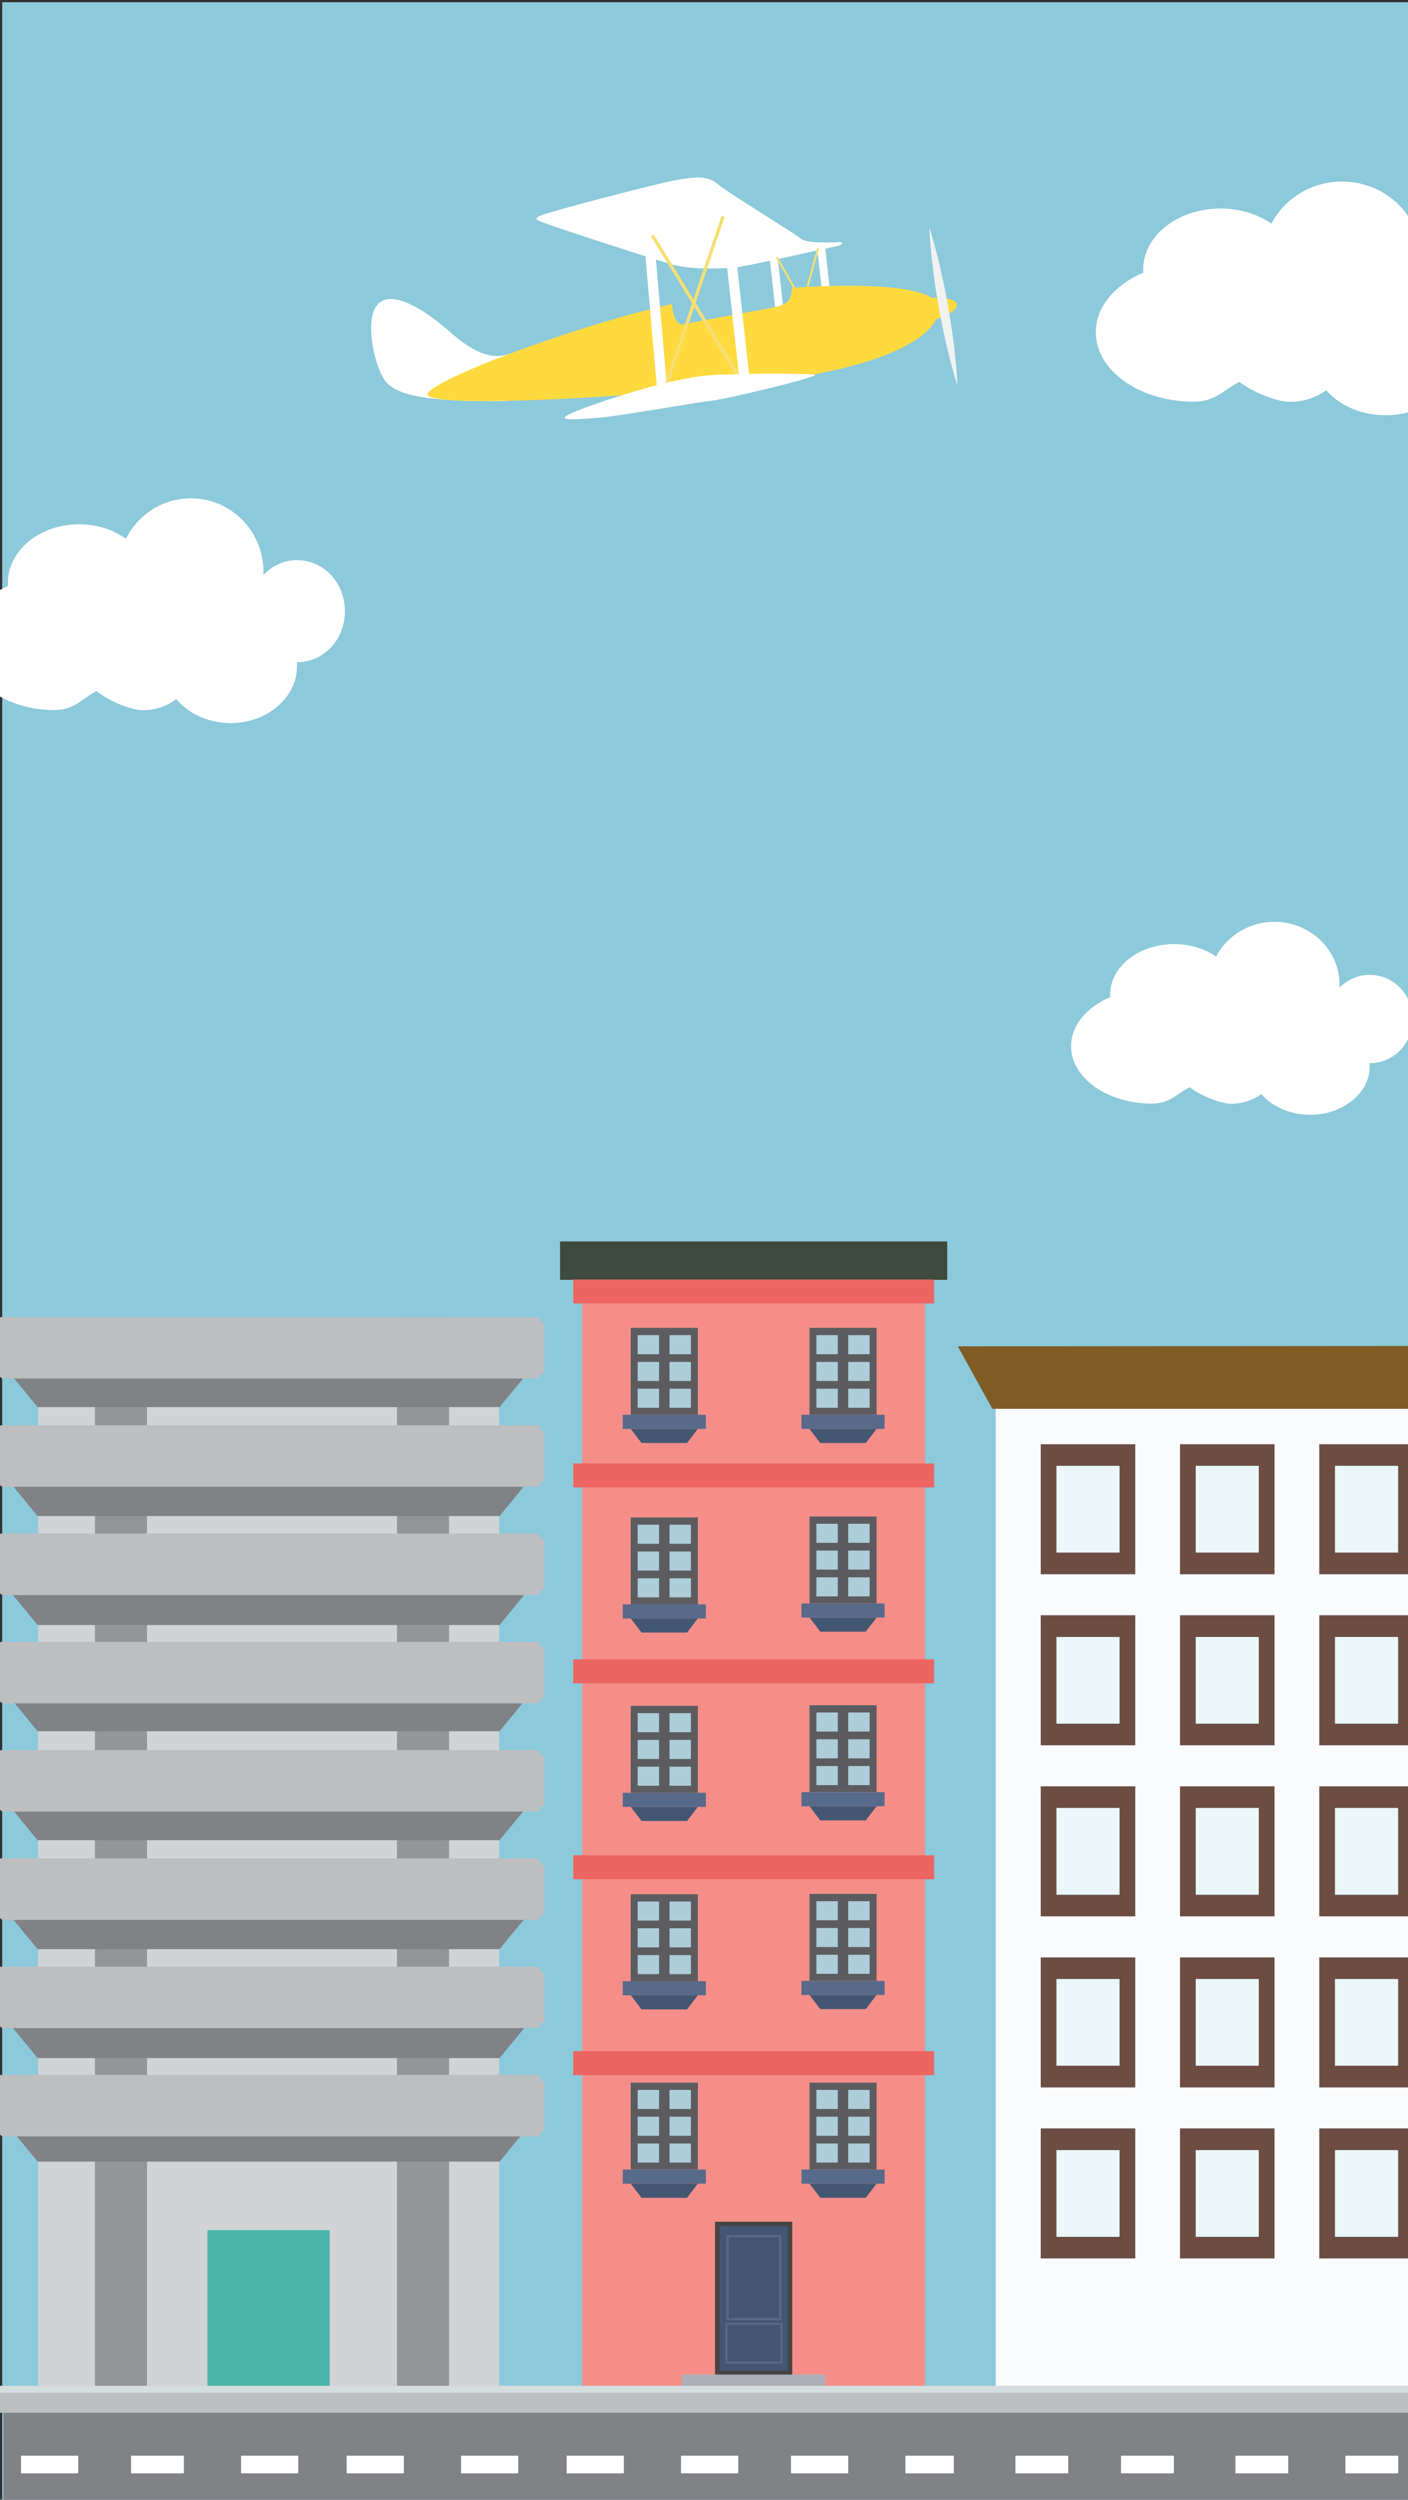 <?xml version="1.0" encoding="utf-8"?>
<!-- Generator: Adobe Illustrator 16.0.0, SVG Export Plug-In . SVG Version: 6.00 Build 0)  -->
<!DOCTYPE svg PUBLIC "-//W3C//DTD SVG 1.1//EN" "http://www.w3.org/Graphics/SVG/1.1/DTD/svg11.dtd">
<svg version="1.1" id="Layer_1" xmlns="http://www.w3.org/2000/svg" xmlns:xlink="http://www.w3.org/1999/xlink" x="0px" y="0px"
	 width="320px" height="568px" viewBox="0 0 320 568" enable-background="new 0 0 320 568" xml:space="preserve">
<rect x="0" y="0" width="320" height="568" fill="#333333" stroke="none"/>
<rect x="0.5" y="0.5" fill="#8CC9DB" width="322" height="574"/>
<path fill="#FFFFFF" d="M311.277,221.517c-2.666,0-5.08,1.111-6.844,2.91c0.01-0.218,0.019-0.438,0.019-0.659
	c0-7.9-6.634-14.307-14.815-14.307c-5.793,0-10.809,3.214-13.242,7.896c-2.556-1.764-5.897-2.835-9.56-2.835
	c-8.021,0-14.521,5.125-14.521,11.445c0,0.198,0.008,0.395,0.02,0.59c-5.338,2.28-8.906,6.431-8.906,11.173
	c0,7.199,8.227,13.034,18.369,13.034c4.053,0,5.559-2.154,8.596-3.729c1.869,1.565,6.66,3.755,9.479,3.755
	c2.604,0,4.979-0.825,6.802-2.186c2.43,2.839,6.508,4.704,11.127,4.704c7.443,0,13.479-4.975,13.479-10.945
	c0-0.214-0.011-0.771-0.024-0.771c0.01,0,0.016,0,0.024,0c5.399,0,9.778-4.418,9.778-10.038
	C321.057,225.935,316.678,221.517,311.277,221.517z"/>
<path fill="#FFFFFF" d="M331.214,55.854c-3.228,0-6.151,1.346-8.288,3.524c0.014-0.266,0.021-0.53,0.021-0.798
	c0-9.569-8.035-17.326-17.942-17.326c-7.019,0-13.091,3.893-16.04,9.563c-3.093-2.136-7.143-3.434-11.576-3.434
	c-9.711,0-17.584,6.207-17.584,13.861c0,0.238,0.008,0.478,0.023,0.715c-6.465,2.76-10.787,7.788-10.787,13.529
	c0,8.719,9.961,15.786,22.247,15.786c4.905,0,6.729-2.608,10.407-4.518c2.266,1.896,8.066,4.547,11.479,4.547
	c3.153,0,6.032-0.998,8.237-2.646c2.939,3.438,7.879,5.695,13.473,5.695c9.018,0,16.325-5.813,16.325-13.043
	c0-0.258-0.012-0.723-0.03-0.723c0.012,0,0.021,0,0.03,0c6.539,0,11.843-5.564,11.843-12.369
	C343.057,61.418,337.753,55.854,331.214,55.854z"/>
<path fill="#FFFFFF" d="M67.491,127.276c-2.971,0-5.66,1.294-7.625,3.39c0.012-0.254,0.019-0.51,0.019-0.768
	c0-9.204-7.391-16.665-16.507-16.665c-6.457,0-12.044,3.744-14.757,9.198c-2.846-2.054-6.572-3.303-10.652-3.303
	c-8.935,0-16.179,5.97-16.179,13.332c0,0.229,0.008,0.459,0.022,0.688c-5.947,2.655-9.925,7.491-9.925,13.015
	c0,8.386,9.165,15.183,20.469,15.183c4.514,0,6.192-2.509,9.576-4.345c2.082,1.825,7.421,4.374,10.562,4.374
	c2.901,0,5.55-0.96,7.58-2.545c2.707,3.309,7.249,5.479,12.396,5.479c8.296,0,15.021-5.886,15.021-12.841
	c0-0.249-0.012-0.991-0.028-0.991c0.009,0,0.019,0,0.028,0c6.016,0,10.896-5.056,10.896-11.602
	C78.388,132.332,73.509,127.276,67.491,127.276z"/>
<g>
	<rect x="8.649" y="299.912" fill="#D1D3D4" width="104.775" height="242.401"/>
	<rect x="90.223" y="489.822" fill="#939598" width="11.836" height="52.492"/>
	<rect x="21.575" y="489.822" fill="#939598" width="11.836" height="52.492"/>
	<rect x="90.223" y="299.27" fill="#939598" width="11.836" height="172.862"/>
	<rect x="21.575" y="299.912" fill="#939598" width="11.836" height="172.861"/>
	<polygon fill="#808285" points="113.53,491.168 8.545,491.168 2.74,484.101 119.334,484.101 	"/>
	<polygon fill="#808285" points="113.53,467.652 8.545,467.652 2.74,460.585 119.334,460.585 	"/>
	<polygon fill="#808285" points="113.53,442.896 8.545,442.896 2.741,435.829 119.334,435.829 	"/>
	<polygon fill="#808285" points="113.53,418.141 8.546,418.141 2.741,411.073 119.334,411.073 	"/>
	<polygon fill="#808285" points="113.53,393.384 8.546,393.384 2.741,386.316 119.334,386.316 	"/>
	<polygon fill="#808285" points="113.53,369.246 8.546,369.246 2.742,362.181 119.334,362.181 	"/>
	<polygon fill="#808285" points="113.53,344.49 8.547,344.49 2.742,337.425 119.334,337.425 	"/>
	<polygon fill="#808285" points="113.53,319.736 8.547,319.736 2.743,312.669 119.334,312.669 	"/>
	<polygon fill="#BCBEC0" points="122.31,485.447 0.518,485.447 -1.712,483.713 -1.712,473.304 0.133,471.473 122.31,471.473 
		123.751,473.385 123.751,483.713 	"/>
	<polygon fill="#BCBEC0" points="122.31,460.847 0.518,460.847 -1.712,459.113 -1.712,448.702 0.133,446.871 122.31,446.871 
		123.751,448.784 123.751,459.113 	"/>
	<polygon fill="#BCBEC0" points="122.31,436.246 0.518,436.246 -1.712,434.513 -1.712,424.102 0.133,422.271 122.31,422.271 
		123.751,424.185 123.751,434.513 	"/>
	<polygon fill="#BCBEC0" points="122.31,411.646 0.518,411.646 -1.712,409.912 -1.712,399.502 0.133,397.67 122.31,397.67 
		123.751,399.584 123.751,409.912 	"/>
	<polygon fill="#BCBEC0" points="122.31,387.047 0.518,387.047 -1.712,385.313 -1.712,374.901 0.133,373.07 122.31,373.07 
		123.751,374.983 123.751,385.313 	"/>
	<polygon fill="#BCBEC0" points="122.31,362.447 0.518,362.447 -1.712,360.712 -1.712,350.302 0.133,348.471 122.31,348.471 
		123.751,350.383 123.751,360.712 	"/>
	<polygon fill="#BCBEC0" points="122.31,337.847 0.518,337.847 -1.712,336.111 -1.712,325.7 0.133,323.869 122.31,323.869 
		123.751,325.782 123.751,336.111 	"/>
	<polygon fill="#BCBEC0" points="122.31,313.245 0.518,313.245 -1.712,311.512 -1.712,301.102 0.133,299.27 122.31,299.27 
		123.751,301.183 123.751,311.512 	"/>
	<rect x="47.152" y="506.754" fill="#4BB5AB" width="27.771" height="35.563"/>
</g>
<g>
	<path fill="#FAFBFC" d="M226.285,317.068v226.854h10.249h21.471h10.185h21.474h10.187h21.473h10.398V317.068H226.285z
		 M258.005,513.172h-21.471v-29.53h21.471V513.172z M258.005,474.304h-21.471v-29.528h21.471V474.304z M258.005,435.438h-21.471
		v-29.528h21.471V435.438z M258.005,396.568h-21.471v-29.529h21.471V396.568z M258.005,357.7h-21.471v-29.527h21.471V357.7z
		 M289.66,513.172h-21.471v-29.53h21.471V513.172z M289.66,474.304h-21.471v-29.528h21.471V474.304z M289.66,435.438h-21.471
		v-29.528h21.471V435.438z M289.66,396.568h-21.471v-29.529h21.471V396.568z M289.66,357.7h-21.471v-29.527h21.471V357.7z
		 M321.316,513.172h-21.475v-29.53h21.475V513.172L321.316,513.172z M321.316,474.304h-21.475v-29.528h21.475V474.304
		L321.316,474.304z M321.316,435.438h-21.475v-29.528h21.475V435.438L321.316,435.438z M321.316,396.568h-21.475v-29.529h21.475
		V396.568L321.316,396.568z M321.316,357.7h-21.475v-29.527h21.475V357.7L321.316,357.7z"/>
	<polygon fill="#805B24" points="332.034,320.114 339.255,305.825 217.686,305.928 225.531,320.114 231.311,320.114 
		324.773,320.114 	"/>
	<path fill="#6D4D42" d="M236.534,357.7h21.471v-29.527h-21.471V357.7z M240.111,333.095h14.313v19.688h-14.313V333.095z"/>
	<rect x="240.111" y="333.095" fill="#EBF7F8" width="14.313" height="19.688"/>
	<path fill="#6D4D42" d="M268.189,357.7h21.471v-29.527h-21.471V357.7z M271.77,333.095h14.313v19.688H271.77V333.095z"/>
	<rect x="271.77" y="333.095" fill="#EBF7F8" width="14.313" height="19.688"/>
	<path fill="#6D4D42" d="M299.846,357.7h21.471v-29.527h-21.471V357.7L299.846,357.7z M303.424,333.095h14.313v19.688h-14.313
		V333.095z"/>
	<rect x="303.424" y="333.095" fill="#EBF7F8" width="14.313" height="19.688"/>
	<path fill="#6D4D42" d="M236.534,396.568h21.471v-29.529h-21.471V396.568z M240.111,371.963h14.313v19.687h-14.313V371.963z"/>
	<rect x="240.111" y="371.963" fill="#EBF7F8" width="14.313" height="19.687"/>
	<path fill="#6D4D42" d="M268.189,396.568h21.471v-29.529h-21.471V396.568z M271.77,371.963h14.313v19.687H271.77V371.963z"/>
	<rect x="271.77" y="371.963" fill="#EBF7F8" width="14.313" height="19.687"/>
	<path fill="#6D4D42" d="M299.846,396.568h21.471v-29.529h-21.471V396.568L299.846,396.568z M303.424,371.963h14.313v19.687h-14.313
		V371.963z"/>
	<rect x="303.424" y="371.963" fill="#EBF7F8" width="14.313" height="19.687"/>
	<path fill="#6D4D42" d="M236.534,435.438h21.471v-29.528h-21.471V435.438z M240.111,410.829h14.313v19.687h-14.313V410.829z"/>
	<rect x="240.111" y="410.829" fill="#EBF7F8" width="14.313" height="19.687"/>
	<path fill="#6D4D42" d="M268.189,435.438h21.471v-29.528h-21.471V435.438z M271.77,410.829h14.313v19.687H271.77V410.829z"/>
	<rect x="271.77" y="410.829" fill="#EBF7F8" width="14.313" height="19.687"/>
	<path fill="#6D4D42" d="M299.846,435.438h21.471v-29.528h-21.471V435.438L299.846,435.438z M303.424,410.829h14.313v19.687h-14.313
		V410.829z"/>
	<rect x="303.424" y="410.829" fill="#EBF7F8" width="14.313" height="19.687"/>
	<path fill="#6D4D42" d="M236.534,474.304h21.471v-29.528h-21.471V474.304z M240.111,449.697h14.313v19.686h-14.313V449.697z"/>
	<rect x="240.111" y="449.697" fill="#EBF7F8" width="14.313" height="19.686"/>
	<path fill="#6D4D42" d="M268.189,474.304h21.471v-29.528h-21.471V474.304z M271.77,449.697h14.313v19.686H271.77V449.697z"/>
	<rect x="271.77" y="449.697" fill="#EBF7F8" width="14.313" height="19.686"/>
	<path fill="#6D4D42" d="M299.846,474.304h21.471v-29.528h-21.471V474.304L299.846,474.304z M303.424,449.697h14.313v19.686h-14.313
		V449.697z"/>
	<rect x="303.424" y="449.697" fill="#EBF7F8" width="14.313" height="19.686"/>
	<path fill="#6D4D42" d="M236.534,513.172h21.471v-29.53h-21.471V513.172z M240.111,488.564h14.313v19.687h-14.313V488.564z"/>
	<rect x="240.111" y="488.564" fill="#EBF7F8" width="14.313" height="19.687"/>
	<path fill="#6D4D42" d="M268.189,513.172h21.471v-29.53h-21.471V513.172z M271.77,488.564h14.313v19.687H271.77V488.564z"/>
	<rect x="271.77" y="488.564" fill="#EBF7F8" width="14.313" height="19.687"/>
	<path fill="#6D4D42" d="M299.846,513.172h21.471v-29.53h-21.471V513.172L299.846,513.172z M303.424,488.564h14.313v19.687h-14.313
		V488.564z"/>
	<rect x="303.424" y="488.564" fill="#EBF7F8" width="14.313" height="19.687"/>
</g>
<g>
	<rect x="132.328" y="296.031" fill="#F58E89" width="77.917" height="246.363"/>
	<rect x="127.291" y="282.092" fill="#3D4A3D" width="87.991" height="8.717"/>
	<rect x="130.284" y="290.732" fill="#EC6562" width="82.005" height="5.447"/>
	<rect x="130.284" y="421.564" fill="#EC6562" width="82.005" height="5.444"/>
	<rect x="130.284" y="377.05" fill="#EC6562" width="82.005" height="5.446"/>
	<rect x="130.284" y="332.535" fill="#EC6562" width="82.005" height="5.447"/>
	<rect x="130.284" y="466.076" fill="#EC6562" width="82.005" height="5.448"/>
	<g>
		<rect x="143.352" y="344.799" fill="#5C5C60" width="15.251" height="19.756"/>
		<g>
			<rect x="144.928" y="346.455" fill="#ADCDD9" width="4.861" height="4.332"/>
			<rect x="152.165" y="346.455" fill="#ADCDD9" width="4.861" height="4.332"/>
		</g>
		<g>
			<rect x="144.928" y="352.539" fill="#ADCDD9" width="4.861" height="4.333"/>
			<rect x="152.165" y="352.539" fill="#ADCDD9" width="4.861" height="4.333"/>
		</g>
		<g>
			<rect x="144.928" y="358.625" fill="#ADCDD9" width="4.861" height="4.33"/>
			<rect x="152.165" y="358.625" fill="#ADCDD9" width="4.861" height="4.33"/>
		</g>
		<rect x="141.536" y="364.555" fill="#576A8A" width="18.882" height="3.205"/>
		<polygon fill="#445772" points="156.15,370.965 145.804,370.965 143.352,367.76 158.603,367.76 		"/>
	</g>
	<g>
		<rect x="183.971" y="344.587" fill="#5C5C60" width="15.252" height="19.756"/>
		<g>
			<rect x="185.547" y="346.243" fill="#ADCDD9" width="4.861" height="4.331"/>
			<rect x="192.784" y="346.243" fill="#ADCDD9" width="4.862" height="4.331"/>
		</g>
		<g>
			<rect x="185.547" y="352.327" fill="#ADCDD9" width="4.861" height="4.332"/>
			<rect x="192.784" y="352.327" fill="#ADCDD9" width="4.862" height="4.332"/>
		</g>
		<g>
			<rect x="185.547" y="358.411" fill="#ADCDD9" width="4.861" height="4.331"/>
			<rect x="192.784" y="358.411" fill="#ADCDD9" width="4.862" height="4.331"/>
		</g>
		<rect x="182.154" y="364.343" fill="#576A8A" width="18.884" height="3.204"/>
		<polygon fill="#445772" points="196.77,370.753 186.424,370.753 183.971,367.547 199.223,367.547 		"/>
	</g>
	<g>
		<rect x="143.352" y="301.723" fill="#5C5C60" width="15.251" height="19.756"/>
		<g>
			<rect x="144.928" y="303.379" fill="#ADCDD9" width="4.861" height="4.332"/>
			<rect x="152.165" y="303.379" fill="#ADCDD9" width="4.861" height="4.332"/>
		</g>
		<g>
			<rect x="144.928" y="309.464" fill="#ADCDD9" width="4.861" height="4.331"/>
			<rect x="152.165" y="309.464" fill="#ADCDD9" width="4.861" height="4.331"/>
		</g>
		<g>
			<rect x="144.928" y="315.548" fill="#ADCDD9" width="4.861" height="4.332"/>
			<rect x="152.165" y="315.548" fill="#ADCDD9" width="4.861" height="4.332"/>
		</g>
		<rect x="141.536" y="321.479" fill="#576A8A" width="18.882" height="3.204"/>
		<polygon fill="#445772" points="156.15,327.888 145.804,327.888 143.352,324.683 158.603,324.683 		"/>
	</g>
	<g>
		<rect x="183.973" y="301.723" fill="#5C5C60" width="15.25" height="19.756"/>
		<g>
			<rect x="185.547" y="303.379" fill="#ADCDD9" width="4.862" height="4.332"/>
			<rect x="192.785" y="303.379" fill="#ADCDD9" width="4.861" height="4.332"/>
		</g>
		<g>
			<rect x="185.547" y="309.464" fill="#ADCDD9" width="4.862" height="4.331"/>
			<rect x="192.785" y="309.464" fill="#ADCDD9" width="4.861" height="4.331"/>
		</g>
		<g>
			<rect x="185.547" y="315.548" fill="#ADCDD9" width="4.862" height="4.332"/>
			<rect x="192.785" y="315.548" fill="#ADCDD9" width="4.861" height="4.332"/>
		</g>
		<rect x="182.154" y="321.479" fill="#576A8A" width="18.884" height="3.204"/>
		<polygon fill="#445772" points="196.77,327.888 186.424,327.888 183.973,324.683 199.223,324.683 		"/>
	</g>
	<g>
		<rect x="143.352" y="430.419" fill="#5C5C60" width="15.251" height="19.757"/>
		<g>
			<rect x="144.928" y="432.074" fill="#ADCDD9" width="4.861" height="4.333"/>
			<rect x="152.165" y="432.074" fill="#ADCDD9" width="4.861" height="4.333"/>
		</g>
		<g>
			<rect x="144.928" y="438.159" fill="#ADCDD9" width="4.861" height="4.333"/>
			<rect x="152.165" y="438.159" fill="#ADCDD9" width="4.861" height="4.333"/>
		</g>
		<g>
			<rect x="144.928" y="444.244" fill="#ADCDD9" width="4.861" height="4.331"/>
			<rect x="152.165" y="444.244" fill="#ADCDD9" width="4.861" height="4.331"/>
		</g>
		<rect x="141.536" y="450.176" fill="#576A8A" width="18.882" height="3.205"/>
		<polygon fill="#445772" points="156.15,456.584 145.804,456.584 143.352,453.381 158.603,453.381 		"/>
	</g>
	<g>
		<rect x="183.971" y="430.349" fill="#5C5C60" width="15.252" height="19.758"/>
		<g>
			<rect x="185.547" y="432.005" fill="#ADCDD9" width="4.861" height="4.332"/>
			<rect x="192.784" y="432.005" fill="#ADCDD9" width="4.862" height="4.332"/>
		</g>
		<g>
			<rect x="185.547" y="438.09" fill="#ADCDD9" width="4.861" height="4.332"/>
			<rect x="192.784" y="438.09" fill="#ADCDD9" width="4.862" height="4.332"/>
		</g>
		<g>
			<rect x="185.547" y="444.173" fill="#ADCDD9" width="4.861" height="4.333"/>
			<rect x="192.784" y="444.173" fill="#ADCDD9" width="4.862" height="4.333"/>
		</g>
		<rect x="182.154" y="450.104" fill="#576A8A" width="18.884" height="3.205"/>
		<polygon fill="#445772" points="196.77,456.514 186.424,456.514 183.971,453.31 199.223,453.31 		"/>
	</g>
	<g>
		<rect x="143.352" y="473.229" fill="#5C5C60" width="15.251" height="19.759"/>
		<g>
			<rect x="144.928" y="474.886" fill="#ADCDD9" width="4.861" height="4.332"/>
			<rect x="152.165" y="474.886" fill="#ADCDD9" width="4.861" height="4.332"/>
		</g>
		<g>
			<rect x="144.928" y="480.97" fill="#ADCDD9" width="4.861" height="4.332"/>
			<rect x="152.165" y="480.97" fill="#ADCDD9" width="4.861" height="4.332"/>
		</g>
		<g>
			<rect x="144.928" y="487.055" fill="#ADCDD9" width="4.861" height="4.333"/>
			<rect x="152.165" y="487.055" fill="#ADCDD9" width="4.861" height="4.333"/>
		</g>
		<rect x="141.536" y="492.985" fill="#576A8A" width="18.882" height="3.204"/>
		<polygon fill="#445772" points="156.15,499.394 145.804,499.394 143.352,496.189 158.603,496.189 		"/>
	</g>
	<g>
		<rect x="183.971" y="473.229" fill="#5C5C60" width="15.252" height="19.759"/>
		<g>
			<rect x="185.547" y="474.886" fill="#ADCDD9" width="4.861" height="4.332"/>
			<rect x="192.784" y="474.886" fill="#ADCDD9" width="4.862" height="4.332"/>
		</g>
		<g>
			<rect x="185.547" y="480.97" fill="#ADCDD9" width="4.861" height="4.332"/>
			<rect x="192.784" y="480.97" fill="#ADCDD9" width="4.862" height="4.332"/>
		</g>
		<g>
			<rect x="185.547" y="487.055" fill="#ADCDD9" width="4.861" height="4.333"/>
			<rect x="192.784" y="487.055" fill="#ADCDD9" width="4.862" height="4.333"/>
		</g>
		<rect x="182.154" y="492.985" fill="#576A8A" width="18.884" height="3.204"/>
		<polygon fill="#445772" points="196.77,499.394 186.424,499.394 183.971,496.189 199.223,496.189 		"/>
	</g>
	<g>
		<rect x="143.352" y="387.608" fill="#5C5C60" width="15.251" height="19.758"/>
		<g>
			<rect x="144.928" y="389.267" fill="#ADCDD9" width="4.861" height="4.332"/>
			<rect x="152.165" y="389.267" fill="#ADCDD9" width="4.861" height="4.332"/>
		</g>
		<g>
			<rect x="144.928" y="395.35" fill="#ADCDD9" width="4.861" height="4.333"/>
			<rect x="152.165" y="395.35" fill="#ADCDD9" width="4.861" height="4.333"/>
		</g>
		<g>
			<rect x="144.928" y="401.435" fill="#ADCDD9" width="4.861" height="4.333"/>
			<rect x="152.165" y="401.435" fill="#ADCDD9" width="4.861" height="4.333"/>
		</g>
		<rect x="141.536" y="407.365" fill="#576A8A" width="18.882" height="3.204"/>
		<polygon fill="#445772" points="156.15,413.774 145.804,413.774 143.352,410.57 158.603,410.57 		"/>
	</g>
	<g>
		<rect x="183.971" y="387.467" fill="#5C5C60" width="15.252" height="19.757"/>
		<g>
			<rect x="185.547" y="389.123" fill="#ADCDD9" width="4.861" height="4.333"/>
			<rect x="192.784" y="389.123" fill="#ADCDD9" width="4.862" height="4.333"/>
		</g>
		<g>
			<rect x="185.547" y="395.209" fill="#ADCDD9" width="4.861" height="4.332"/>
			<rect x="192.784" y="395.209" fill="#ADCDD9" width="4.862" height="4.332"/>
		</g>
		<g>
			<rect x="185.547" y="401.293" fill="#ADCDD9" width="4.861" height="4.332"/>
			<rect x="192.784" y="401.293" fill="#ADCDD9" width="4.862" height="4.332"/>
		</g>
		<rect x="182.154" y="407.224" fill="#576A8A" width="18.884" height="3.205"/>
		<polygon fill="#445772" points="196.77,413.633 186.424,413.633 183.971,410.429 199.223,410.429 		"/>
	</g>
	<g>
		<g>
			<rect x="163.031" y="505.326" fill="#445772" width="16.511" height="33.891"/>
			<path fill="#454343" d="M180.059,539.712h-17.543v-34.881h17.543V539.712z M163.547,538.72h15.479v-32.896h-15.479V538.72z"/>
		</g>
		<g>
			<path fill="#576A8A" d="M177.838,537.06h-12.973v-9.255h12.973V537.06L177.838,537.06z M165.326,536.615h12.051v-8.367h-12.051
				V536.615z"/>
		</g>
		<g>
			<path fill="#576A8A" d="M177.607,527.22h-12.512v-19.36h12.512V527.22z M165.611,526.723h11.479v-18.365h-11.479V526.723z"/>
		</g>
	</g>
	<rect x="154.984" y="539.561" fill="#ADAFB8" width="32.605" height="2.886"/>
	<path fill="#EC6562" d="M142.976,476.818"/>
</g>
<g>
	<g>
		<rect x="0.78" y="548" fill="#808285" width="322" height="24"/>
		<g>
			<path fill="#FFFFFF" d="M317.779,562h-12v-4h12V562z M292.779,562h-12v-4h12V562z M266.779,562h-12v-4h12V562z M242.779,562h-12
				v-4h12V562z M216.779,562h-11v-4h11V562z M192.779,562h-13v-4h13V562z M167.779,562h-13v-4h13V562z M141.78,562h-13v-4h13V562z
				 M117.78,562h-13v-4h13V562z M91.78,562h-13v-4h13V562z M67.78,562h-13v-4h13V562z M41.78,562h-12v-4h12V562z M17.78,562h-13v-4
				h13V562z"/>
		</g>
	</g>
	<rect y="542.13" fill="#BCBEC0" width="322.342" height="6.116"/>
	<rect y="542.13" fill="#D5DEDE" width="322.342" height="1.555"/>
</g>
<g>
	<path fill="#FFFFFF" d="M116.109,80.28c-3.876,1.49-7.897,0.408-13.973-4.96C96.064,69.952,89,65.857,85.895,69.106
		c-3.106,3.249-0.988,13.419,1.412,17.091c2.4,3.673,9.264,4.971,25.551,4.964C129.146,91.154,132.506,79.982,116.109,80.28z"/>
	<path fill="#FEDA3E" d="M213.355,69.835c0.48,4.482-6.87,12.832-38.495,16.786c-31.626,3.954-75.771,6.023-77.652,3.199
		c-1.648-2.473,31.76-15.383,55.488-20.729c0.286,2.912,1.078,5.022,3.049,4.555c3.295-0.785,15.063-2.825,19.93-3.767
		c4.115-0.797,4.188-2.381,4.303-4.465C197.794,64.155,212.855,65.169,213.355,69.835z"/>
	
		<ellipse transform="matrix(0.175 0.985 -0.985 0.175 241.932 -147.55)" fill="#FEDA3E" cx="209.016" cy="70.596" rx="2.672" ry="8.628"/>
	<path fill="#F1F2F2" d="M211.196,51.6c0.238,5.166,0.959,11.479,2.159,18.235c1.202,6.76,2.701,12.934,4.258,17.866
		c-0.239-5.167-0.96-11.479-2.161-18.238C214.251,62.705,212.752,56.532,211.196,51.6z"/>
	<path fill="#FFFFFF" d="M190.643,55.014c1.103-0.059,1.101,0.641-0.822,1.007c-1.924,0.366-20.413,4.577-22.793,4.76
		c-2.381,0.185-9.43,0.641-14.098-0.641c-4.668-1.282-27.004-8.604-28.834-9.337s-3.204-0.915-1.188-1.831
		c2.014-0.916,26.912-7.415,30.756-8.056s7.049-1.189,9.336,0.824c2.289,2.013,17.76,11.352,18.949,12.448
		C183.137,55.288,188.252,55.141,190.643,55.014z"/>
	<polygon fill="#FFFFFF" points="148.572,53.278 146.286,53.529 149.311,88.349 151.598,88.097 	"/>
	
		<rect x="166.031" y="48.872" transform="matrix(0.994 -0.109 0.109 0.994 -6.387 18.632)" fill="#FFFFFF" width="2.302" height="37.688"/>
	<polygon fill="#F5DF74" points="163.969,49.087 150.876,87.863 151.598,88.097 164.692,49.323 	"/>
	<polygon fill="#F5DF74" points="147.933,53.687 168.098,86.551 168.737,86.141 148.572,53.278 	"/>
	<g>
		<path fill="#FFFFFF" d="M176.706,58.182l-1.813,0.177l1.265,11.419c0.721-0.163,1.301-0.354,1.768-0.571L176.706,58.182z"/>
		<path fill="#FFFFFF" d="M187.528,56.129l-1.812,0.178l0.965,8.738c0.615-0.023,1.226-0.044,1.826-0.063L187.528,56.129z"/>
		<polygon fill="#F5DF74" points="185.717,56.307 183.268,65.204 183.747,65.18 186.149,56.448 		"/>
		<polygon fill="#F5DF74" points="176.345,58.574 180.229,65.397 180.732,65.363 176.728,58.328 		"/>
	</g>
	<path fill="#FFFFFF" d="M185.114,85.113c-4.626-0.33-17.292-0.219-23.131,0.112c-5.839,0.33-13.658,2.422-20.047,4.404
		c-6.39,1.983-13.218,4.406-13.547,5.178c-0.331,0.771,3.192,0.439,7.709,0.109s22.25-3.523,25.555-3.854
		C164.958,90.73,187.097,85.444,185.114,85.113z"/>
</g>
</svg>
